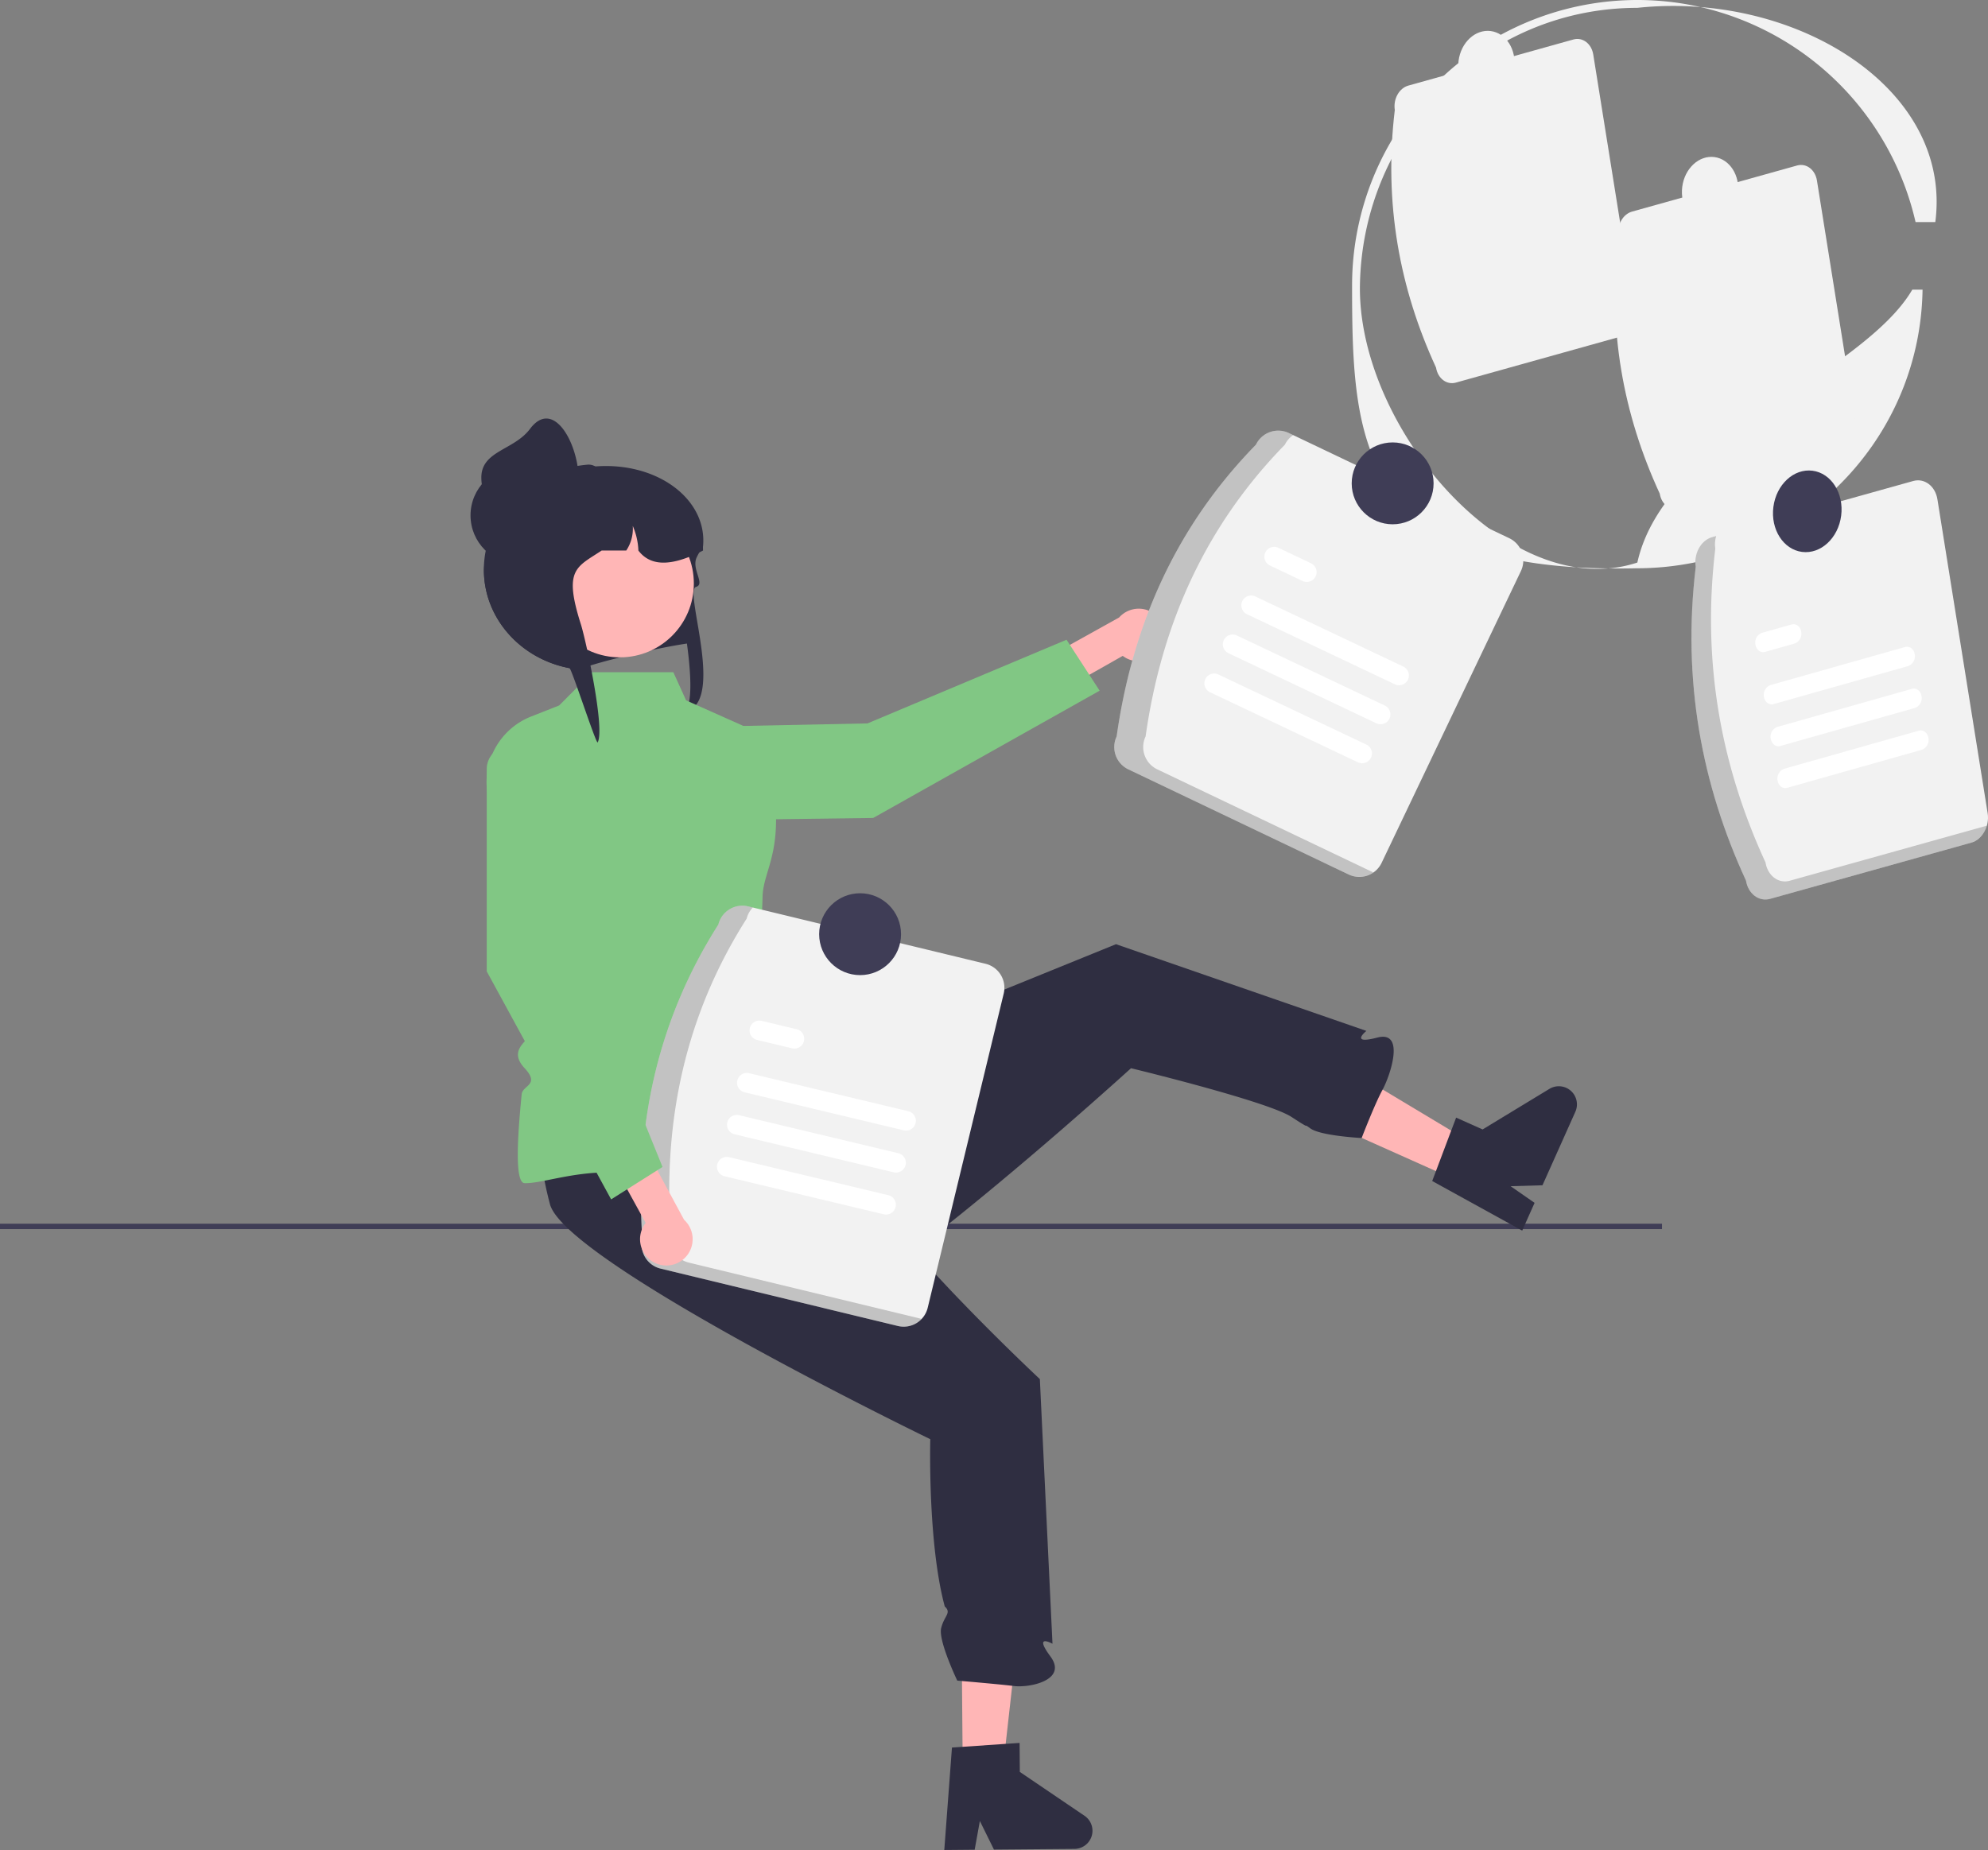 <svg xmlns="http://www.w3.org/2000/svg" width="735.165" height="684.285" viewBox="0 0 735.165 684.285" xmlns:xlink="http://www.w3.org/1999/xlink" role="img" artist="Katerina Limpitsouni" source="https://undraw.co/"><rect x="0" y="0" width="735.165" height="684.285" fill="#808080" stroke="none"/><path d="M940.795,190h7.301c5.593-42.939-37.441-75.546-86.799-79.526A105.837,105.837,0,0,1,940.795,190Z" transform="translate(-232.418 -107.857)" fill="#f2f2f2"/><path d="M827.188,318.111q-6.197-.076-11.875-.418A50.575,50.575,0,0,0,827.188,318.111Z" transform="translate(-232.418 -107.857)" fill="#f2f2f2"/><path d="M735.324,213.348c.953-56.559,46.021-102.588,102.588-102.588a125.181,125.181,0,0,1,23.384-.286,105.523,105.523,0,0,0-128.875,102.874c0,53.63,1.919,99.385,82.892,104.345C774.289,311.462,734.576,257.759,735.324,213.348Z" transform="translate(-232.418 -107.857)" fill="#f2f2f2"/><path d="M939.585,215c-18.543,31.723-91.452,54.987-101.673,100.937a46.801,46.801,0,0,1-10.725,2.174c3.36.041,6.825.028,10.427-.055,57.615,0,104.874-45.662,105.767-103.056Z" transform="translate(-232.418 -107.857)" fill="#f2f2f2"/><path d="M846.191,290.437c-13.484-29.251-19.388-60.775-15.253-95.312-.639-4.018,1.601-8.044,5.006-9l61.045-17.055c3.407-.947,6.688,1.537,7.335,5.552l15.253,95.312c.639,4.018-1.601,8.044-5.006,9l-61.045,17.055C850.12,296.936,846.838,294.453,846.191,290.437Z" transform="translate(-232.418 -107.857)" fill="#f2f2f2"/><ellipse cx="864.812" cy="178.285" rx="12.433" ry="10.378" transform="translate(344.761 905.264) rotate(-82.638)" fill="#f2f2f2"/><path d="M763.471,243.827c-13.484-29.251-19.388-60.775-15.253-95.312-.639-4.018,1.601-8.044,5.006-9l61.045-17.055c3.407-.947,6.688,1.537,7.335,5.552l15.253,95.312c.639,4.018-1.601,8.044-5.006,9l-61.045,17.055C767.399,250.327,764.117,247.843,763.471,243.827Z" transform="translate(-232.418 -107.857)" fill="#f2f2f2"/><ellipse cx="782.092" cy="131.675" rx="12.433" ry="10.378" transform="translate(318.866 782.588) rotate(-82.638)" fill="#f2f2f2"/><rect y="452.637" width="614.606" height="2" fill="#3f3d56"/><path d="M482.418,324.495c-.725-2.538,9.411,20.72,7,21-10.983,1.26-35.319,6.94-42.968,10-.345-.04-.689-.08-1.023-.13-.821-.09-1.621-.22-2.411-.37-17.811-3.37-31.286-18-31.651-35.66-.02-.25-.02-.51-.02-.76a33.48,33.48,0,0,1,.193-3.65,34.333,34.333,0,0,1,.861-4.91l-.041-.01c-7.092-6.66-4.103-19.01,4.934-24.22a32.551,32.551,0,0,1,12.786-4.15,34.279,34.279,0,0,1,3.678-.2h11.54a53.631,53.631,0,0,1,7.244-1.05h.02c23.232-1.77,41.55,12.39,39.837,29.62-.01.02-.03.04-.041.06-.496.74-.932,1.44-1.317,2.11-.375.63-.689,1.23-.962,1.8-2.118,4.4,3.326,9.937-.284,10.97-4.8,1.374,12.625,46.55-6.375,46.55C492.66,374.122,484.418,331.495,482.418,324.495Z" transform="translate(-232.418 -107.857)" fill="#2f2e41"/><polygon points="356.007 653.298 370.991 653.171 377.622 594.033 355.51 594.219 356.007 653.298" fill="#ffb6b6"/><path d="M636.417,784.981a6.707,6.707,0,0,1-6.641,6.757l-29.79.249-5.215-10.571-1.915,10.625-11.24.102,2.838-37.895,3.911-.26,15.951-1.1,5.146-.345.09,10.722,23.93,16.231A6.696,6.696,0,0,1,636.417,784.981Z" transform="translate(-232.418 -107.857)" fill="#2f2e41"/><path d="M607.418,731.495c-5.96-.72-21-2-21-2s-7.1-14.82-5.95-19.43c1.13-4.63,3.95-5.57,1.33-7.99-6.38-23.58-5.36-61.88-5.36-61.88s-34.34-16.63-69.11-35.88c-33.99-18.83-68.39-40.16-71.5-50.91a136.945,136.945,0,0,1-4.12-23.47c-.52-5.2-.84-10.3-1.04-14.87-.47-10.46-.28-18.19-.28-18.19l43.33-.72,28.7-.66h3v5l7.54,12.82s13.03,15.15,11.5,16.56c-1.85,1.71-1.29,3.23,5.28,4.47a21.362,21.362,0,0,0,5.66.23c10.61-.81,15.05,5.26,15.31,6.59,1.78,9.39,19.63,29.79,36.35,47.2h.01c15.43,16.08,29.89,29.6,29.89,29.6l.82,17.25,3.85,80.65s-7.22-4.04-.77,4.67C627.308,729.255,613.378,732.205,607.418,731.495Z" transform="translate(-232.418 -107.857)" fill="#2f2e41"/><polygon points="537.561 436.107 543.678 422.427 492.655 391.8 483.627 411.987 537.561 436.107" fill="#ffb6b6"/><path d="M811.607,510.229a6.707,6.707,0,0,1,3.383,8.85l-12.164,27.194-11.782.346,8.866,6.161-4.582,10.264-33.281-18.342,1.39-3.665,5.634-14.963,1.827-4.823,9.788,4.377,24.713-15.011A6.696,6.696,0,0,1,811.607,510.229Z" transform="translate(-232.418 -107.857)" fill="#2f2e41"/><path d="M743.733,510.855c-.035.078-.077.149-.112.213-2.788,5.117-7.363,16.956-7.648,17.686a.109.109,0,0,0-.014.042s-15.095-.778-18.953-3.546c-3.865-2.789,1.984,1.62-6.929-4.211-4.609-3.032-20.395-7.765-34.534-11.632-13.155-3.598-24.876-6.427-24.876-6.427s-10.361,9.43-25.373,22.462l-.007.007c-13.943,12.077-31.91,27.264-49.322,40.863-37.278,10.965-76.624,20.465-86.459,15.127a136.945,136.945,0,0,1-19.598-13.554l10.128-26.548L506.821,513.288l28.195-11.457,11.03-4.485,15.445-6.268,83.62-33.975,92.603,32.075s-6.45,5.211,4.047,2.462C752.117,488.936,746.646,505.37,743.733,510.855Z" transform="translate(-232.418 -107.857)" fill="#2f2e41"/><path d="M451.418,356.495h30l4.723,10.426,20.091,8.952A18.26,18.26,0,0,1,516.629,388.649c7.234,33.071-1.917,39.943-2.211,50.846-1,37-6.153,44.36-5.576,53.494.172,2.734,1.841,13.542,7.209,12.524s2.474,3.255,3.745,4.916c1.098,1.435,6.87-.469,3.247,4.298s11.868,17.768,2.376,17.768c-18,0-54,9-68,9s-24.819,4.151-31,4c-3.767-.092-2.589-17.659-1.084-32.872.341-3.445,6.956-3.355,1.02-9.742s1.051-9.706,1.064-11.387c.013-1.786,3.365-6.284-.817-13.642s-.327-4.313-.509-6.624c-1.4-17.805-3.406-40.507-3.406-40.507l-8.844-24.89a26.041,26.041,0,0,1,14.982-32.943l10.374-4.092Z" transform="translate(-232.418 -107.857)" fill="#81C784"/><path d="M662.113,347.314a9.743,9.743,0,0,1-14.503,3.139l-42.261,23.926-9.492-10.062,50.402-28.05a9.73,9.73,0,0,1,15.854,11.048Z" transform="translate(-232.418 -107.857)" fill="#ffb6b6"/><path d="M471.831,403.79l-.644,7.705,84.134-1.082,83.746-47.08-12.243-18.844-73.608,30.949-52.316,1.061A29.776,29.776,0,0,0,471.831,403.79Z" transform="translate(-232.418 -107.857)" fill="#81C784"/><circle cx="229.261" cy="215.822" r="27.322" fill="#ffb6b6"/><path d="M492.397,311.495c-.456.24-.902.46-1.358.68-.476.23-.952.46-1.429.67-9.149,4.15-16.596,4.61-21.114-1.35a25.26,25.26,0,0,0-2.077-9.1,14.627,14.627,0,0,1-2.411,9.1h-9.098c-9.372,6.22-14.184,6.87-7.68,27.29,1.814,5.69,9.025,38.8,6.188,43.71-.821-.09-9.612-27.35-10.403-27.5-17.811-3.37-31.286-18-31.651-35.66.02-.9.081-1.8.172-2.68a47.717,47.717,0,0,1,3.86-5.04,30.593,30.593,0,0,1,3.171-13.61,31.304,31.304,0,0,1,11.895-12.94,55.163,55.163,0,0,1,9.503-3.57c.081-.02.152-.04.233-.06,1.003-.27,2.026-.52,3.05-.73a56.096,56.096,0,0,1,6.403-.97c.152-.01.304-.02.446-.02a4.825,4.825,0,0,1,2.442.67c.01,0,.01.01.02.01a4.597,4.597,0,0,1,1.358,1.21,4.65,4.65,0,0,1,.993,2.89h10.132q.562,0,1.125.03a27.166,27.166,0,0,1,26.19,25.54C492.386,310.545,492.397,311.015,492.397,311.495Z" transform="translate(-232.418 -107.857)" fill="#2f2e41"/><circle cx="192" cy="190.637" r="18" fill="#2f2e41"/><path d="M446.418,284.495c.344,9.935-8.059,18-18,18a18,18,0,0,1-18-18c0-9.941,12.039-10.044,18-18C436.85,255.24,445.954,271.096,446.418,284.495Z" transform="translate(-232.418 -107.857)" fill="#2f2e41"/><path d="M469.952,566.075c-2.795-41.473,5.387-80.485,28.111-116.235a9.14,9.14,0,0,1,11.02-6.728l87.783,21.23a9.14,9.14,0,0,1,6.727,11.02l-28.111,116.235a9.14,9.14,0,0,1-11.02,6.727l-87.783-21.23A9.14,9.14,0,0,1,469.952,566.075Z" transform="translate(-232.418 -107.857)" fill="#f2f2f2"/><path d="M487.155,574.884a9.14,9.14,0,0,1-6.727-11.02c-2.795-41.473,5.387-80.485,28.111-116.235a9.022,9.022,0,0,1,2.272-4.098l-1.727-.418a9.14,9.14,0,0,0-11.02,6.727c-22.724,35.75-30.906,74.762-28.111,116.235A9.14,9.14,0,0,0,476.68,577.095l87.783,21.23a9.099,9.099,0,0,0,8.748-2.629Z" transform="translate(-232.418 -107.857)" opacity="0.2" style="isolation:isolate"/><path d="M566.635,525.952l-58.865-14.064a3.631,3.631,0,0,1,1.688-7.064l58.865,14.064a3.631,3.631,0,0,1-1.688,7.064Z" transform="translate(-232.418 -107.857)" fill="#fff"/><path d="M525.348,495.614l-12.95-3.094a3.631,3.631,0,0,1,1.665-7.069l.022.005,12.95,3.094a3.631,3.631,0,0,1-1.688,7.064Z" transform="translate(-232.418 -107.857)" fill="#fff"/><path d="M559.216,557.006l-58.865-14.064a3.631,3.631,0,0,1,1.688-7.064l58.865,14.064a3.631,3.631,0,1,1-1.665,7.069Z" transform="translate(-232.418 -107.857)" fill="#fff"/><path d="M562.925,541.479,504.061,527.416a3.631,3.631,0,0,1,1.679-7.066l.008.002L564.613,534.416a3.631,3.631,0,0,1-1.688,7.064Z" transform="translate(-232.418 -107.857)" fill="#fff"/><circle cx="318.064" cy="345.545" r="15.141" fill="#3f3d56"/><path d="M474.139,574.744a9.743,9.743,0,0,1-2.952-14.542l-23.38-42.565,10.183-9.362,27.4,50.758a9.73,9.73,0,0,1-11.251,15.711Z" transform="translate(-232.418 -107.857)" fill="#ffb6b6"/><path d="M446.83,386.329,421.683,383.903a8.454,8.454,0,0,0-9.266,8.415V467.15l46,84.345,19-12-30-74Z" transform="translate(-232.418 -107.857)" fill="#81C784"/><path d="M645.354,380.257c5.831-41.156,21.894-77.637,51.511-107.923a9.14,9.14,0,0,1,12.171-4.307l81.506,38.902a9.14,9.14,0,0,1,4.306,12.171l-51.511,107.923a9.14,9.14,0,0,1-12.171,4.307l-81.506-38.902A9.14,9.14,0,0,1,645.354,380.257Z" transform="translate(-232.418 -107.857)" fill="#f2f2f2"/><path d="M660.367,392.428a9.14,9.14,0,0,1-4.307-12.171c5.831-41.157,21.894-77.637,51.511-107.923a9.022,9.022,0,0,1,3.069-3.541l-1.604-.766a9.14,9.14,0,0,0-12.171,4.306c-29.617,30.287-45.68,66.767-51.511,107.923a9.14,9.14,0,0,0,4.307,12.171L731.167,431.33a9.099,9.099,0,0,0,9.102-.766Z" transform="translate(-232.418 -107.857)" opacity="0.2" style="isolation:isolate"/><path d="M748.239,360.966l-54.691-25.918a3.631,3.631,0,0,1,3.11-6.563l54.691,25.918a3.631,3.631,0,0,1-3.11,6.563Z" transform="translate(-232.418 -107.857)" fill="#fff"/><path d="M714.108,322.755l-12.032-5.702a3.631,3.631,0,1,1,3.089-6.573l.021.01,12.032,5.702a3.631,3.631,0,0,1-3.11,6.563Z" transform="translate(-232.418 -107.857)" fill="#fff"/><path d="M734.566,389.819l-54.691-25.918a3.631,3.631,0,0,1,3.11-6.563l54.691,25.918a3.631,3.631,0,1,1-3.089,6.573Z" transform="translate(-232.418 -107.857)" fill="#fff"/><path d="M741.403,375.393l-54.691-25.918a3.631,3.631,0,0,1,3.102-6.567l.008.004,54.691,25.918a3.631,3.631,0,0,1-3.11,6.563Z" transform="translate(-232.418 -107.857)" fill="#fff"/><circle cx="515" cy="178.787" r="15.141" fill="#3f3d56"/><path d="M878.077,433.574c-16.421-35.623-23.612-74.015-18.575-116.074-.778-4.893,1.949-9.796,6.097-10.961l74.343-20.77c4.149-1.153,8.146,1.871,8.933,6.762l18.575,116.074c.778,4.893-1.949,9.796-6.097,10.961l-74.343,20.77C882.86,441.489,878.864,438.464,878.077,433.574Z" transform="translate(-232.418 -107.857)" fill="#f2f2f2"/><path d="M894.247,433.637c-4.149,1.153-8.145-1.871-8.933-6.762-16.421-35.623-23.612-74.015-18.576-116.074a10.728,10.728,0,0,1,.323-4.671l-1.463.409c-4.147,1.165-6.875,6.068-6.097,10.961-5.036,42.06,2.155,80.452,18.576,116.074.787,4.89,4.784,7.915,8.933,6.762l74.343-20.77a8.834,8.834,0,0,0,5.774-6.29Z" transform="translate(-232.418 -107.857)" opacity="0.2" style="isolation:isolate"/><path d="M938.08,354.218,888.288,368.299c-1.65.464-3.243-.737-3.557-2.683a3.858,3.858,0,0,1,2.412-4.362l49.793-14.081c1.651-.46,3.241.744,3.552,2.691a3.859,3.859,0,0,1-2.408,4.353Z" transform="translate(-232.418 -107.857)" fill="#fff"/><path d="M896.103,345.885,885.149,348.982c-1.649.473-3.246-.72-3.568-2.664a3.862,3.862,0,0,1,2.404-4.376l.019-.005,10.954-3.098c1.651-.46,3.241.744,3.552,2.691A3.859,3.859,0,0,1,896.103,345.885Z" transform="translate(-232.418 -107.857)" fill="#fff"/><path d="M943.113,385.188l-49.793,14.081c-1.651.46-3.241-.744-3.552-2.691a3.859,3.859,0,0,1,2.408-4.353L941.968,378.143c1.649-.473,3.246.72,3.568,2.664a3.862,3.862,0,0,1-2.404,4.376Z" transform="translate(-232.418 -107.857)" fill="#fff"/><path d="M940.597,369.703l-49.793,14.081c-1.65.469-3.245-.727-3.563-2.672a3.859,3.859,0,0,1,2.411-4.37l.007-.002L939.452,362.658c1.651-.46,3.241.744,3.552,2.691a3.859,3.859,0,0,1-2.408,4.353Z" transform="translate(-232.418 -107.857)" fill="#fff"/><ellipse cx="900.754" cy="296.99" rx="15.141" ry="12.638" transform="translate(258.37 1044.403) rotate(-82.638)" fill="#3f3d56"/></svg>